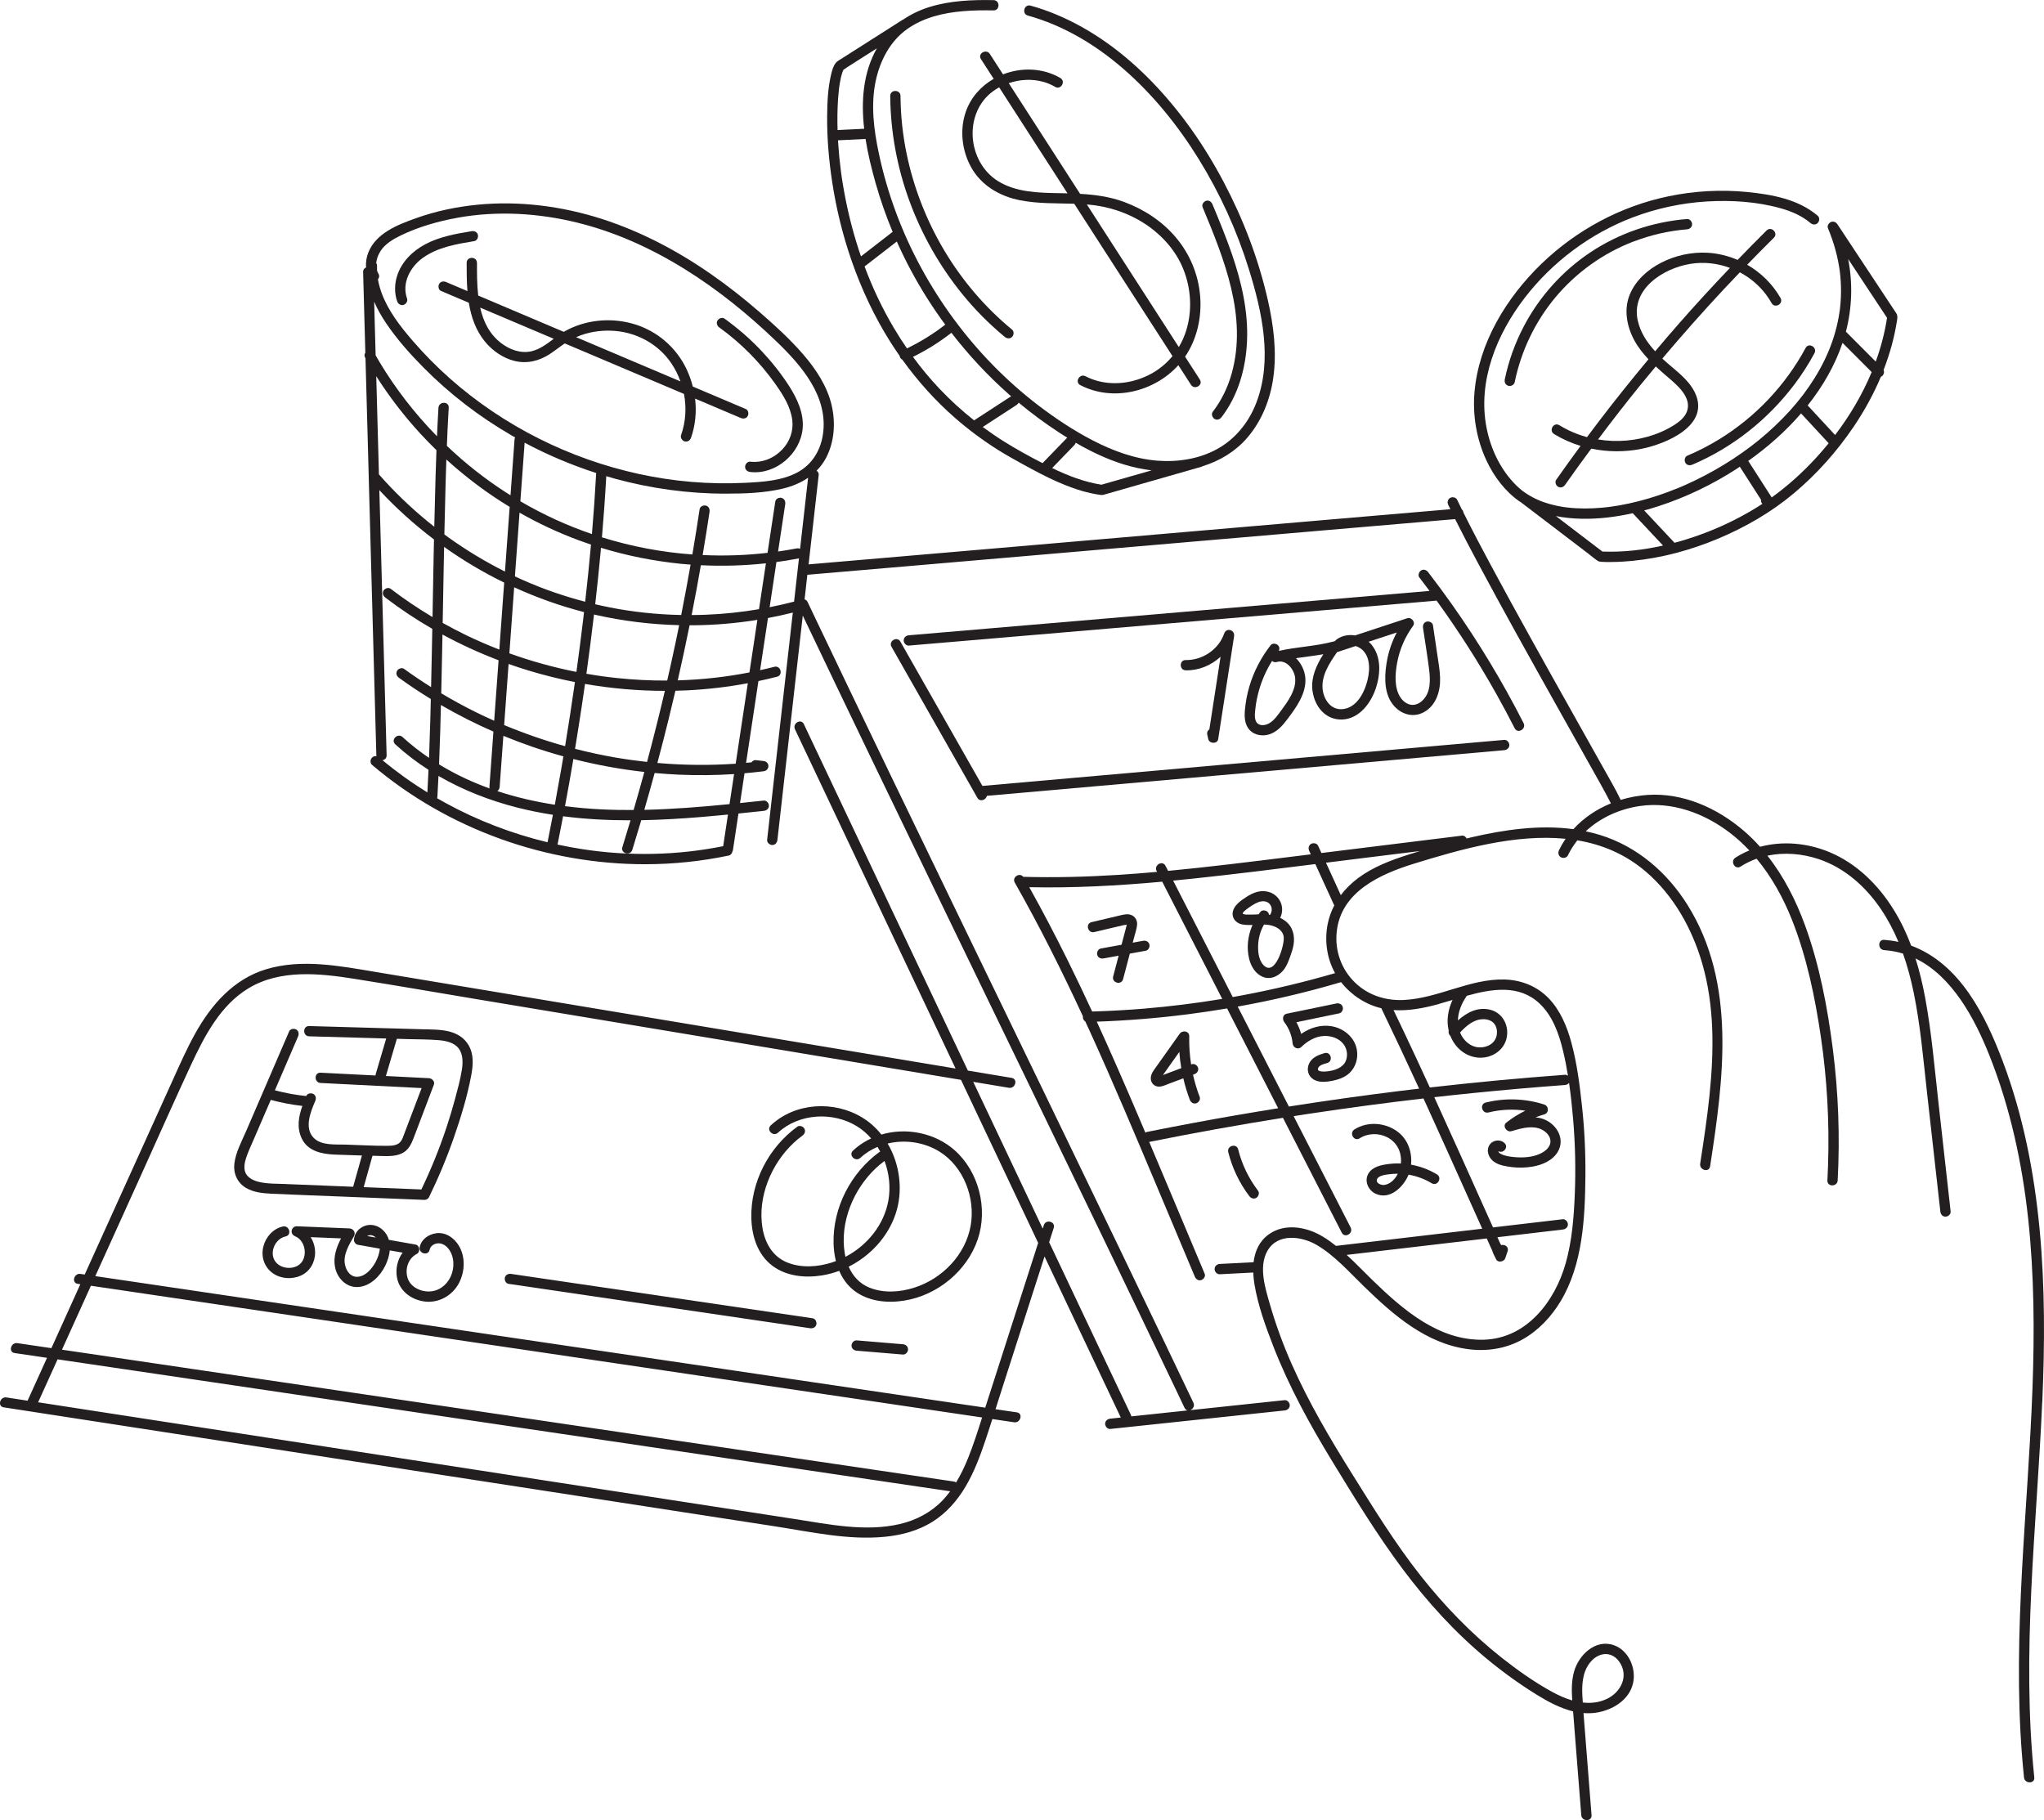 <?xml version="1.0" encoding="UTF-8"?>
<svg id="a" data-name="Layer 1" xmlns="http://www.w3.org/2000/svg" viewBox="0 0 750 667.8">
  <path d="M749.37,514.44c.92-21.11,1.01-42.31-.98-63.37-1.99-20.93-6.04-41.76-13.46-61.48-6.37-16.93-15.73-35.95-33.67-42.62-1.73-4.6-3.85-9.06-6.46-13.25-5.64-9.07-13.55-16.89-23.51-21.05-7.99-3.33-17.12-4.22-25.47-1.96-1.89-2.11-3.92-4.12-6.1-5.98-9.67-8.26-22.15-13.88-35.07-13.06-3.37.21-6.73.84-9.98,1.83-.01-.02-.02-.05-.03-.07-1.87-3.92-4.11-7.68-6.22-11.47-3.98-7.14-7.99-14.26-11.99-21.39-4.94-8.81-9.88-17.61-14.77-26.44-4.92-8.87-9.81-17.77-14.61-26.71-3.43-6.4-6.83-12.82-10.06-19.32-.05-.46-.24-.88-.58-1.16-.24-.49-.49-.97-.73-1.46-.34-.7-.68-1.4-1.01-2.1-.44-.92-1.75-1.16-2.58-.68-.94.55-1.12,1.66-.68,2.58.25.53.51,1.05.77,1.57-13.13,1.12-26.27,2.25-39.4,3.37-16.22,1.39-32.45,2.79-48.67,4.19-16.99,1.46-33.97,2.93-50.96,4.39-16.39,1.41-32.78,2.82-49.17,4.23-14.43,1.24-28.85,2.48-43.28,3.71-1.33.11-2.67.23-4,.34.12-1.1.25-2.2.37-3.3,1.11-9.85,2.23-19.71,3.34-29.56.07-.61-.29-1.16-.78-1.51,1.4-1.41,2.61-3.02,3.56-4.87,2.99-5.83,3.43-12.72,1.99-19.04-1.62-7.08-5.79-13.35-10.48-18.78-4.84-5.59-10.38-10.63-15.95-15.47-5.71-4.96-11.66-9.65-17.87-13.97-12.24-8.52-25.6-15.57-39.81-20.17-14.74-4.76-30.53-6.81-45.98-5.28-7.65.76-15.22,2.35-22.47,4.94-6.63,2.37-14.52,5.41-17.41,12.43-.74,1.79-1.05,3.74-.88,5.64-.63.24-1.12.8-1.09,1.68.27,9.86.54,19.72.81,29.58-.34.52-.44,1.19-.04,1.89.03.06.07.11.1.17l1.03,37.63c.05,1.87.1,3.73.15,5.6,0,.06,0,.12,0,.17.58,21.17,1.16,42.33,1.74,63.5.35,12.93.71,25.85,1.06,38.78,0,.12.02.23.04.34-.57-.1-1.16.04-1.62.5-.68.68-.78,2.01,0,2.67,13.9,11.81,29.91,20.95,47.06,27.14,17.07,6.16,35.25,9.35,53.4,9.32,10.21-.02,20.43-1.09,30.43-3.19.71-.15,1.2-.79,1.34-1.48.09-.15.16-.31.19-.49.68-4.48,1.36-8.97,2.03-13.45,3.1-.31,6.2-.64,9.29-.97,1.01-.11,1.89-.79,1.89-1.89,0-.94-.87-1.99-1.89-1.89-2.9.31-5.81.61-8.71.91.55-3.64,1.1-7.29,1.65-10.93,2.32-.2,4.64-.44,6.95-.73,2.4-.3,2.44-3.5,0-3.77-.95-.11-1.9-.21-2.86-.32-.62-.07-1.18.3-1.53.81-.66.07-1.32.13-1.99.19.88-5.83,1.76-11.65,2.64-17.48.63-4.18,1.26-8.35,1.89-12.53,2.29-.48,4.56-1.01,6.83-1.59,2.35-.61,1.35-4.25-1-3.64-1.73.45-3.47.85-5.22,1.24.96-6.38,1.93-12.76,2.89-19.14,3.02-.57,6.03-1.22,9.02-1.97.03,0,.07-.02.1-.03-.07.61-.14,1.21-.21,1.82-1.96,17.34-3.92,34.68-5.88,52.02-1.11,9.85-2.23,19.71-3.34,29.56-.11,1.01.95,1.89,1.89,1.89,1.12,0,1.77-.87,1.89-1.89,1.97-17.46,3.95-34.93,5.92-52.39,1.13-9.97,2.26-19.94,3.38-29.91,8.52,17.88,17.09,35.73,25.68,53.58,9.26,19.23,18.55,38.45,27.85,57.66,9.36,19.34,18.74,38.67,28.1,58.01,9.32,19.24,18.63,38.48,27.91,57.73,9.12,18.93,18.22,37.87,27.27,56.84,1.1,2.3,2.19,4.59,3.28,6.89.27.56.68.85,1.13.94-4.72.5-9.43,1-14.15,1.5l-6.52.69c-.03-.2-.07-.41-.18-.62-7.8-16.47-15.59-32.93-23.39-49.4-2.19-4.63-4.39-9.27-6.58-13.9.56-1.75,1.13-3.5,1.69-5.25.74-2.32-2.9-3.31-3.64-1-.14.42-.27.85-.41,1.27-4.81-10.17-9.63-20.34-14.44-30.51-3.68-7.78-7.37-15.56-11.05-23.34.59.1,1.19.2,1.78.3,3.77.63,7.54,1.26,11.31,1.88,2.38.4,3.4-3.24,1-3.64-5.35-.89-10.7-1.78-16.05-2.67-3.5-7.38-6.99-14.77-10.49-22.16-7.8-16.47-15.59-32.93-23.39-49.4-7.8-16.47-15.59-32.93-23.39-49.4-.97-2.06-1.95-4.12-2.92-6.17-1.04-2.19-4.29-.28-3.26,1.9,7.8,16.47,15.59,32.93,23.39,49.4,7.8,16.47,15.59,32.93,23.39,49.4,4.05,8.56,8.1,17.12,12.15,25.67-24.25-4.04-48.49-8.08-72.74-12.11-31.1-5.18-62.2-10.36-93.31-15.54-15.55-2.59-31.1-5.18-46.65-7.77-13.13-2.19-27.15-4.95-40.23-1.02-11.98,3.6-20.17,13-26.08,23.61-3.11,5.58-5.68,11.44-8.31,17.26-3.25,7.17-6.5,14.34-9.74,21.51-7.5,16.55-14.99,33.1-22.49,49.65-.52-.08-1.04-.15-1.55-.23-2.38-.35-3.4,3.29-1,3.64.32.05.63.09.95.14-3.54,7.82-7.08,15.64-10.62,23.46-3.15-.46-6.3-.93-9.45-1.39-1.01-.15-2.03-.3-3.04-.45-2.38-.35-3.4,3.29-1,3.64,3.96.58,7.92,1.17,11.88,1.75-.88,1.95-1.77,3.9-2.65,5.85-1.49,3.29-2.98,6.59-4.48,9.88-2.59-.4-5.18-.8-7.76-1.2-2.38-.37-3.4,3.27-1,3.64,31.48,4.86,62.97,9.71,94.45,14.57,31.43,4.85,62.86,9.7,94.28,14.55,31.41,4.85,62.83,9.69,94.24,14.54,13.22,2.04,26.95,5.16,40.39,3.83,6.12-.6,12.18-2.21,17.43-5.5,5.09-3.19,9.09-7.76,12.13-12.9,3.17-5.35,5.37-11.23,7.34-17.11.85-2.55,1.69-5.12,2.51-7.68,1.64.24,3.29.49,4.93.73,1.01.15,2.03.3,3.04.45,2.38.35,3.4-3.29,1-3.64-2.61-.38-5.21-.77-7.82-1.15,1.07-3.35,2.13-6.69,3.2-10.04,4.85-15.09,9.7-30.18,14.55-45.27.08-.25.16-.49.24-.74.69,1.47,1.39,2.93,2.08,4.4,7.8,16.47,15.59,32.93,23.39,49.4.84,1.77,1.67,3.53,2.51,5.3-1.28.14-2.56.27-3.85.41-1.01.11-1.89.79-1.89,1.89,0,.94.87,2,1.89,1.89,16.58-1.76,33.16-3.52,49.75-5.28,4.74-.5,9.48-1.01,14.21-1.51,1.01-.11,1.89-.79,1.89-1.89,0-.94-.87-2-1.89-1.89-11.54,1.22-23.08,2.45-34.62,3.67.97-.38,1.73-1.52,1.15-2.74-9.01-18.92-18.07-37.81-27.16-56.68-9.26-19.23-18.55-38.45-27.85-57.66-9.36-19.34-18.74-38.67-28.1-58.01-9.32-19.24-18.63-38.48-27.91-57.73-9.12-18.93-18.22-37.87-27.27-56.84-1.1-2.3-2.19-4.59-3.28-6.89-.26-.55-.66-.84-1.1-.93.34-3.01.68-6.03,1.02-9.04,14.02-1.2,28.03-2.4,42.04-3.6,16.22-1.39,32.45-2.79,48.67-4.19,16.99-1.46,33.97-2.93,50.96-4.39,16.39-1.41,32.78-2.82,49.17-4.23,14.43-1.24,28.85-2.48,43.28-3.71,1.19-.1,2.37-.2,3.56-.3,2.66,5.33,5.44,10.59,8.24,15.84,4.7,8.81,9.49,17.56,14.32,26.29,4.94,8.93,9.92,17.83,14.91,26.73,4.18,7.45,8.38,14.9,12.54,22.36,2.4,4.29,4.86,8.56,7.09,12.95.02.04.04.08.06.13-5.22,2.13-9.98,5.3-13.77,9.46-12.48-1.69-25.4.19-37.58,3.03-.53.12-1.05.26-1.58.39-.32-.63-.95-1.14-1.67-1.05-17.2,2.13-34.41,4.25-51.61,6.38-.41-.89-.81-1.78-1.22-2.67-.42-.93-1.76-1.15-2.58-.68-.95.56-1.1,1.65-.68,2.58.19.42.38.83.57,1.25-2.55.32-5.1.63-7.65.95-14.88,1.84-29.77,3.71-44.7,5.12-.32-.62-.63-1.23-.95-1.85-1.11-2.16-4.36-.26-3.26,1.9.05.11.11.21.16.32-4.74.42-9.49.8-14.24,1.1-11.61.73-23.24,1.04-34.87.71-1.31-1.7-4.24.12-3.09,2.14,9.07,15.96,17.27,32.38,24.99,49.03-.09.74.2,1.51.86,1.87.61,1.32,1.22,2.63,1.82,3.95,8.49,18.64,16.43,37.52,24.37,56.39,4.67,11.1,9.34,22.19,14,33.29.39.94,1.25,1.61,2.32,1.32.88-.24,1.72-1.38,1.32-2.32-6.79-16.13-13.54-32.28-20.37-48.4.05,0,.1,0,.15-.02,16.25-3.27,32.57-6.21,48.93-8.82,2.22,4.33,4.43,8.66,6.65,12.99,4.98,9.72,9.95,19.44,14.93,29.16,1.11,2.16,4.36.26,3.26-1.9-6.97-13.62-13.95-27.24-20.92-40.86,2.12-.33,4.23-.66,6.35-.98,13.73-2.07,27.49-3.91,41.29-5.51.4.87.8,1.75,1.2,2.62,5.47,11.98,10.86,24,16.25,36.02,1.37,3.05,2.74,6.1,4.11,9.15l-35.11,4.12c-6.1.71-12.2,1.43-18.3,2.15-.08,0-.15.03-.23.04-1.55-1.23-3.15-2.38-4.82-3.4-5.83-3.54-13.85-5.1-19.8-.88-3.57,2.53-5.16,6.26-5.63,10.26-4.14.21-8.28.43-12.42.64-1.02.05-1.89.83-1.89,1.89,0,.98.86,1.94,1.89,1.89,4.1-.21,8.19-.42,12.29-.63.05,1.44.21,2.88.44,4.28,1.27,7.71,4.04,15.36,6.86,22.62,5.76,14.85,13.43,28.84,21.72,42.42,8.22,13.46,16.51,27.06,25.97,39.69,8.95,11.94,19.03,23.03,30.52,32.56,5.83,4.84,11.99,9.3,18.43,13.29,4.12,2.55,8.65,5,13.42,6.16.29,3.77.59,7.55.89,11.32.7,8.92,1.41,17.84,2.11,26.76.19,2.41,3.96,2.43,3.77,0-.69-8.8-1.39-17.6-2.08-26.41-.29-3.68-.58-7.36-.87-11.05,1.37.11,2.77.09,4.17-.08,6.09-.76,12.64-4.54,14.03-10.96,1.18-5.43-1.63-11.99-7.1-13.88-6.79-2.35-12.94,3.7-14.6,9.83-.93,3.41-.87,6.96-.63,10.46-2.6-.76-5.12-1.91-7.45-3.19-6.51-3.58-12.69-7.95-18.51-12.55-11.13-8.81-21.04-19.07-29.82-30.22-9.29-11.79-17.15-24.62-25.1-37.33-8.07-12.91-15.82-26.07-22-40.01-3.17-7.16-5.89-14.53-8.06-22.06-1.71-5.92-4.2-13.7-.95-19.53,3.75-6.72,12.62-5.5,18.24-2.17,6.55,3.88,11.87,9.93,17.28,15.19,10.74,10.44,22.69,20.91,38.11,22.97,6.9.92,13.91-.15,20.02-3.57,5.77-3.23,10.47-8.23,13.88-13.85,8.24-13.57,9.04-30.66,9.19-46.12.08-8.65-.34-17.3-1.28-25.9-.83-7.67-1.83-15.46-3.84-22.92-1.59-5.93-4.05-11.9-8.37-16.39-4.26-4.42-10.1-6.73-16.2-6.88-12.76-.33-24.3,6.91-36.95,7.51-6.66.32-13.06-1.71-17.91-6.4-5.03-4.85-7.43-11.69-6.7-18.63,1.54-14.69,15.92-21.13,28.32-24.97,17.18-5.32,37.2-10.99,55.68-9.14-.1.14-.21.28-.3.42-.8,1.2-1.51,2.46-2.14,3.76-.44.92-.25,2.04.68,2.58.83.48,2.14.25,2.58-.68.96-1.99,2.14-3.83,3.48-5.52,9.04,1.52,17.61,5.05,25.18,11.54,10.11,8.68,16.86,20.77,20.58,33.46,4.61,15.75,4.38,32.46,2.71,48.64-.86,8.37-2.13,16.68-3.41,24.99-.37,2.38,3.27,3.4,3.64,1,4.92-31.92,9.78-67.16-8.36-96.04-7.48-11.9-18.41-21.32-31.95-25.53-1.76-.55-3.53-.99-5.32-1.37,5.37-5.02,12.46-8.19,19.81-9.27,11.87-1.75,23.76,2.67,33.11,9.84,2.56,1.96,4.92,4.13,7.11,6.45-.56.23-1.12.47-1.67.73-1.19.57-2.34,1.21-3.45,1.93-2.03,1.31-.14,4.58,1.9,3.26,1.87-1.21,3.85-2.15,5.89-2.88,5.51,6.63,9.75,14.33,12.94,22.34,5.46,13.74,8.5,28.5,10.64,43.08,2.27,15.46,3.14,31.15,2.64,46.77-.06,1.95-.15,3.9-.25,5.85-.13,2.43,3.64,2.42,3.77,0,.86-16.15.26-32.37-1.8-48.41-1.97-15.26-4.89-30.71-10.18-45.2-3.33-9.13-7.79-17.94-13.81-25.55,6.19-1.3,12.77-.75,18.82,1.26,9.54,3.18,17.34,10.19,22.89,18.43,2.55,3.78,4.64,7.79,6.38,11.95-1.72-.38-3.47-.62-5.23-.75-2.42-.17-2.41,3.61,0,3.77,2.43.17,4.72.61,6.9,1.26,1.65,4.66,2.92,9.46,3.92,14.31,2.5,12.14,3.53,24.56,4.91,36.86,1.44,12.88,2.89,25.75,4.33,38.63l.54,4.85c.11,1.01.79,1.89,1.89,1.89.93,0,2-.87,1.89-1.89-1.49-13.31-2.98-26.62-4.47-39.94-1.44-12.82-2.52-25.76-4.87-38.46-.9-4.87-2.05-9.73-3.55-14.46,13.47,6.53,21.74,22.09,27.11,35.57,7.63,19.16,12.02,39.49,14.23,59.96,2.22,20.66,2.34,41.49,1.58,62.24-.82,22.33-2.66,44.6-3.85,66.91-1.2,22.45-1.76,44.99-.02,67.43.22,2.8.47,5.61.76,8.4.25,2.39,4.02,2.42,3.77,0-2.37-22.89-2.17-45.94-1.09-68.9,1.07-22.97,3-45.88,4-68.85ZM345.99,550.38c-4.3,4.54-9.8,7.43-15.87,8.84-12.68,2.93-26.13.06-38.74-1.89-30.91-4.77-61.82-9.54-92.73-14.31-30.67-4.73-61.33-9.46-92-14.19-30.89-4.77-61.77-9.53-92.66-14.3,2.38-5.25,4.76-10.5,7.14-15.76.44.07.88.13,1.33.2,9.23,1.36,18.46,2.73,27.69,4.09,11.98,1.77,23.96,3.54,35.94,5.31,13.76,2.04,27.53,4.07,41.29,6.11,14.8,2.19,29.59,4.38,44.39,6.57,14.84,2.19,29.68,4.39,44.52,6.58,14.14,2.09,28.28,4.18,42.42,6.27,12.45,1.84,24.91,3.68,37.36,5.52,10.01,1.48,20.02,2.96,30.02,4.44,6.61.98,13.22,1.95,19.84,2.93.91.13,1.81.27,2.72.4-.82,1.11-1.7,2.18-2.65,3.19ZM355.24,534.95c-1.24,3.09-2.69,6.14-4.43,9.01-.21-.17-.48-.31-.84-.36-5.69-.84-11.38-1.68-17.07-2.52-9.23-1.36-18.46-2.73-27.69-4.09-11.98-1.77-23.96-3.54-35.94-5.31-13.76-2.04-27.53-4.07-41.29-6.11-14.8-2.19-29.59-4.38-44.39-6.57-14.84-2.19-29.68-4.39-44.52-6.58-14.14-2.09-28.28-4.18-42.42-6.27-12.45-1.84-24.91-3.68-37.36-5.52-10.01-1.48-20.02-2.96-30.02-4.44-2.18-.32-4.35-.64-6.53-.96,3.54-7.82,7.08-15.64,10.62-23.46,4.09.6,8.17,1.21,12.26,1.81,9.23,1.36,18.46,2.73,27.69,4.09,11.98,1.77,23.96,3.54,35.94,5.31,13.76,2.04,27.53,4.07,41.29,6.11,14.8,2.19,29.59,4.38,44.39,6.56,14.84,2.19,29.68,4.39,44.52,6.58,14.14,2.09,28.28,4.18,42.42,6.27,12.45,1.84,24.91,3.68,37.36,5.52,10.01,1.48,20.02,2.96,30.02,4.44,3.7.55,7.41,1.09,11.11,1.64-1.58,4.99-3.17,9.99-5.12,14.84ZM368.72,494.07c-2.37,7.36-4.73,14.73-7.1,22.09-.04.11-.07.22-.11.34-1.82-.27-3.63-.54-5.45-.8-9.23-1.36-18.46-2.73-27.69-4.09-11.98-1.77-23.96-3.54-35.94-5.31-13.76-2.04-27.53-4.07-41.29-6.11-14.8-2.19-29.59-4.38-44.39-6.56-14.84-2.19-29.68-4.39-44.52-6.58-14.14-2.09-28.28-4.18-42.42-6.27-12.45-1.84-24.91-3.68-37.36-5.52-10.01-1.48-20.02-2.96-30.02-4.44-5.82-.86-11.64-1.72-17.46-2.58,5.52-12.19,11.05-24.39,16.57-36.58,6.21-13.71,12.29-27.49,18.65-41.14,4.89-10.48,10.73-21.69,20.95-27.87,11.58-7.01,25.89-5.55,38.66-3.53,15.13,2.39,30.22,5.02,45.33,7.54,30.63,5.1,61.26,10.2,91.89,15.3,28.53,4.75,57.06,9.5,85.59,14.26,3.13,6.61,6.26,13.21,9.38,19.82,6.31,13.34,12.63,26.67,18.94,40.01-4.07,12.68-8.15,25.36-12.22,38.04ZM286.8,182.68c-.89-.25-2.17.3-2.32,1.32-.95,6.28-1.9,12.57-2.85,18.85-7.9.92-15.87,1.18-23.81.81.89-5.27,1.74-10.54,2.53-15.82.15-1.01-.25-2.03-1.32-2.32-.89-.24-2.17.3-2.32,1.32-.83,5.55-1.72,11.08-2.66,16.61-11.26-.81-22.41-2.94-33.18-6.29.64-7.47,1.18-14.95,1.59-22.44,1.06.31,2.12.64,3.19.93,13.21,3.6,26.92,5.5,40.62,5.48,6.91,0,14.08-.23,20.83-1.81,3.38-.79,6.62-2.1,9.42-4.02-.98,8.69-1.97,17.39-2.95,26.08-.39-.18-.85-.23-1.31-.14-2.24.43-4.5.79-6.76,1.12l2.62-17.34c.15-1.01-.25-2.03-1.32-2.32ZM244.82,249.71c-6.12.03-12.24-.27-18.33-.91-3.79-.39-7.56-.93-11.32-1.58,1.01-7.24,1.94-14.49,2.79-21.75.15.03.29.07.44.11,10.1,2.29,20.45,3.56,30.81,3.81-.42,2.08-.85,4.17-1.29,6.25-.99,4.7-2.03,9.39-3.1,14.07ZM232.48,297.21c-3.95.02-7.9-.04-11.86-.24-4.44-.22-8.88-.6-13.3-1.17,1.07-5.76,2.1-11.52,3.07-17.3,8.55,2.18,17.26,3.77,26.03,4.75-.06.2-.11.41-.16.61-1.22,4.46-2.48,8.91-3.77,13.35ZM145.03,273.1c3.8,3.49,7.89,6.6,12.2,9.37-.11,2.38-.22,4.75-.35,7.13-.02.38-.04.77-.07,1.15-5.76-3.55-11.27-7.5-16.47-11.82.82-.12,1.55-.72,1.52-1.8l-1.9-69.27c-.26-9.34-.51-18.68-.77-28.02,6.14,6.6,12.86,12.65,20.05,18.1-.04,1.93-.09,3.85-.12,5.78-.15,7.56-.28,15.12-.42,22.69-5.32-3.16-10.46-6.62-15.38-10.38-.81-.62-2.11-.13-2.58.68-.57.97-.14,1.96.68,2.58,5.48,4.19,11.23,8,17.2,11.45-.02,1.28-.05,2.57-.07,3.85-.11,5.84-.24,11.69-.37,17.53-3.37-2.12-6.67-4.34-9.89-6.68-.83-.6-2.1-.14-2.58.68-.56.95-.15,1.98.68,2.58,3.79,2.75,7.69,5.34,11.69,7.79-.06,2.57-.12,5.14-.19,7.71-.13,4.63-.28,9.26-.46,13.89-3.41-2.31-6.67-4.85-9.72-7.65-1.79-1.64-4.46,1.02-2.67,2.67ZM163.79,168.61c5.27,4.79,10.88,9.22,16.76,13.23,2.12,1.44,4.27,2.81,6.46,4.14-.57,7.91-1.15,15.83-1.72,23.74-7.23-3.63-14.19-7.83-20.76-12.54-.5-.36-.98-.73-1.48-1.09.13-6.09.27-12.18.44-18.26.09-3.07.19-6.15.29-9.22ZM160.88,149.64c-.21,3.47-.38,6.95-.53,10.42-.16-.17-.33-.33-.5-.5-7.82-8.04-14.72-16.95-20.5-26.57-.52-.86-1.02-1.74-1.52-2.61-.18-6.56-.36-13.12-.54-19.68,1.19,2.75,2.69,5.37,4.35,7.84,3.95,5.87,8.73,11.25,13.7,16.27,9.62,9.74,20.6,18.15,32.45,25,.4.23.81.45,1.21.68-.11.24-.18.5-.2.77-.49,6.82-.99,13.64-1.48,20.47-.46-.28-.92-.56-1.37-.85-7.86-5.04-15.22-10.84-21.98-17.28.15-3.73.31-7.46.52-11.19.05-.93.1-1.86.16-2.79.15-2.43-3.63-2.42-3.77,0ZM211.49,246.54c-8.35-1.65-16.58-3.93-24.59-6.82.02-.21.03-.43.05-.64.57-7.86,1.14-15.73,1.71-23.59,8.26,3.77,16.84,6.84,25.64,9.1-.1.86-.2,1.72-.3,2.57-.77,6.47-1.61,12.93-2.5,19.38ZM162.35,232.82c6.64,3.61,13.52,6.76,20.59,9.45-.45,6.14-.89,12.29-1.34,18.43-.09,1.25-.18,2.51-.27,3.76-2.3-1.02-4.58-2.09-6.83-3.2-4.29-2.12-8.49-4.42-12.6-6.87.13-5.36.24-10.72.35-16.08.04-1.83.07-3.65.1-5.48ZM162.96,200.67c6.97,4.97,14.35,9.35,22.04,13.1-.59,8.19-1.19,16.39-1.78,24.58-4.09-1.59-8.12-3.33-12.06-5.23-2.96-1.43-5.86-2.96-8.73-4.56.13-7.04.26-14.08.39-21.12.04-2.26.09-4.51.14-6.77ZM186.61,243.62c2.42.86,4.86,1.66,7.32,2.41,5.6,1.7,11.28,3.11,17.03,4.24-1.12,7.85-2.32,15.7-3.61,23.52-7.61-2.11-15.08-4.7-22.36-7.75.54-7.47,1.08-14.95,1.63-22.42ZM191.95,212.87c-1.01-.45-2.01-.91-3.01-1.38.54-7.4,1.07-14.81,1.61-22.21.03-.39.06-.78.08-1.17,6.93,3.94,14.17,7.33,21.65,10.11,1.51.56,3.04,1.1,4.57,1.61-.62,7-1.34,13.99-2.13,20.96-7.79-2.03-15.42-4.66-22.78-7.93ZM217.19,195.96c-9.14-3.11-17.93-7.16-26.25-12.03.52-7.16,1.04-14.33,1.56-21.49,8.39,4.48,17.2,8.2,26.26,11.12,0,.03-.01.06-.01.1-.4,7.44-.92,14.88-1.55,22.3ZM161.55,267.57c.09-2.96.16-5.92.24-8.88,6.22,3.62,12.66,6.87,19.26,9.75-.49,6.76-.98,13.51-1.47,20.27-.02.21.02.41.09.6-3-1.08-5.96-2.29-8.86-3.64-3.33-1.55-6.57-3.29-9.71-5.2.18-4.3.33-8.59.46-12.89ZM183.34,288.7c.45-6.24.9-12.47,1.36-18.71,3.46,1.42,6.96,2.75,10.49,3.97,3.8,1.31,7.65,2.5,11.53,3.57-.24,1.4-.47,2.81-.71,4.21-.78,4.51-1.59,9.02-2.43,13.53-7.16-1.1-14.23-2.73-21.09-5,.5-.34.81-.92.85-1.57ZM225.87,277.96c-5-.86-9.96-1.94-14.87-3.2.89-5.4,1.74-10.8,2.55-16.21.38-2.53.75-5.07,1.11-7.6,9.67,1.68,19.49,2.54,29.3,2.54-2.04,8.73-4.22,17.43-6.54,26.08-3.86-.42-7.71-.95-11.54-1.61ZM223.51,222.82c-1.71-.34-3.41-.72-5.11-1.11.7-6.12,1.34-12.25,1.91-18.39.07-.77.14-1.55.21-2.32,9.57,2.92,19.42,4.88,29.38,5.88,1.16.12,2.33.2,3.5.29-1.08,6.17-2.23,12.34-3.45,18.49-8.87-.17-17.73-1.11-26.44-2.83ZM255.72,215.53c.5-2.71.98-5.43,1.45-8.14,7.96.4,15.95.16,23.87-.7-.85,5.61-1.7,11.22-2.54,16.83-6.44,1.09-12.94,1.79-19.48,2.04-1.75.07-3.49.1-5.24.11.66-3.37,1.31-6.75,1.94-10.13ZM139.58,92.17c1.73-2.69,4.67-4.43,7.49-5.79,6.54-3.16,13.71-5.2,20.84-6.49,14.5-2.62,29.57-1.72,43.84,1.78,13.99,3.44,27.21,9.45,39.43,17.03,12.22,7.57,23.42,16.68,33.78,26.64,9.21,8.86,19.01,20.22,17.01,33.98-.87,5.97-4.03,11.17-9.42,14.04-5.8,3.09-12.82,3.48-19.25,3.8-13.06.65-26.19-.48-38.96-3.27-12.74-2.79-25.12-7.18-36.77-13.05-11.68-5.9-22.63-13.24-32.43-21.92-4.9-4.34-9.51-9.01-13.79-13.97-4.5-5.22-8.92-10.91-11.32-17.44-.6-1.64-1.06-3.31-1.35-5.01.46-.53.63-1.29.18-2.08-.21-.37-.38-.75-.51-1.14-.02-.57-.03-1.14-.01-1.71.01-.44-.1-.79-.29-1.07.14-1.51.71-3.01,1.53-4.3ZM154.31,159.19c1.89,2.05,3.84,4.05,5.84,5.99-.12,3.09-.22,6.18-.32,9.28-.19,6.27-.34,12.55-.48,18.82-6.51-5.11-12.6-10.75-18.19-16.85-.72-.78-1.42-1.58-2.12-2.37-.32-11.82-.65-23.65-.97-35.47,0-.19-.01-.37-.02-.56,4.78,7.52,10.23,14.61,16.26,21.16ZM163.61,294.7c-1.08-.59-2.15-1.19-3.22-1.81.05-.16.09-.32.1-.51.15-2.56.28-5.11.4-7.67,8.99,5.23,18.82,9.04,28.91,11.61,4.32,1.1,8.69,1.97,13.08,2.65-.64,3.36-1.3,6.72-1.97,10.08-12.99-3.14-25.57-7.94-37.3-14.35ZM265.36,310.48c-16.94,3.42-34.52,3.74-51.6,1.11-3.08-.47-6.14-1.05-9.18-1.7.7-3.46,1.37-6.92,2.03-10.38,8.19,1.06,16.47,1.49,24.74,1.48-.97,3.28-1.96,6.57-2.98,9.84-.72,2.33,2.92,3.32,3.64,1,1.12-3.62,2.21-7.24,3.29-10.88,3.68-.06,7.37-.2,11.04-.41,6.94-.38,13.86-.98,20.77-1.66-.58,3.87-1.17,7.73-1.75,11.6ZM267.69,295.05c-10.4,1.03-20.83,1.87-31.28,2.1,1.3-4.5,2.57-9,3.8-13.52,3,.27,6.01.49,9.01.62,6.71.29,13.43.22,20.13-.22-.56,3.67-1.11,7.35-1.67,11.02ZM269.94,280.22c-9.56.66-19.18.56-28.73-.27,1.41-5.29,2.78-10.6,4.09-15.92.87-3.52,1.71-7.05,2.53-10.58,1.45-.03,2.9-.08,4.35-.15,7.45-.37,14.88-1.24,22.22-2.61-1.49,9.84-2.98,19.69-4.46,29.53ZM276.99,233.51c-.67,4.41-1.33,8.81-2,13.22-8.67,1.69-17.47,2.66-26.3,2.91,1.53-6.72,2.97-13.46,4.34-20.21.54,0,1.08.01,1.62,0,7.78-.08,15.57-.75,23.25-1.99-.31,2.02-.61,4.04-.92,6.06ZM282.4,222.8l1.49-9.88,1.01-6.7c1.19-.16,2.38-.32,3.57-.51,1.57-.25,3.13-.53,4.69-.83-.6,5.29-1.2,10.58-1.79,15.87-2.97.77-5.96,1.46-8.97,2.05ZM581.22,614.44c.85-3.14,3.01-6.28,6.25-7.28,2.55-.78,5.01.28,6.56,2.38,3.83,5.21.84,11.39-4.54,13.88-2.83,1.31-5.79,1.61-8.71,1.27-.27-3.42-.45-6.92.45-10.25ZM438.07,322.35c14.87-1.58,29.72-3.44,44.56-5.3,2.26,4.94,4.52,9.89,6.78,14.83.05.11.12.22.19.31-1.13,2.14-1.97,4.45-2.45,6.9-1.19,6.11-.29,12.56,2.72,17.98-11.27,3.28-22.69,6.01-34.23,8.17-1.1.21-2.2.4-3.31.6-3.25-6.34-6.49-12.68-9.73-19.01-4.05-7.9-8.09-15.8-12.14-23.71,2.53-.25,5.06-.5,7.59-.77ZM377.66,325.53c16.29.35,32.57-.54,48.79-2.02,7.34,14.34,14.68,28.67,22.02,43.01-9.54,1.58-19.15,2.78-28.79,3.58-6.3.52-12.62.86-18.94,1.05-2.88-6.22-5.82-12.41-8.86-18.55-4.52-9.14-9.24-18.17-14.21-27.07ZM454.24,409.09c-11.15,1.93-22.28,4.01-33.38,6.24-.22.04-.41.14-.59.27-.97-2.28-1.94-4.57-2.91-6.85-4.85-11.35-9.78-22.66-14.92-33.88,11.13-.39,22.24-1.28,33.28-2.69,4.86-.62,9.7-1.34,14.53-2.16.26.5.51,1.01.77,1.51,5.99,11.7,11.98,23.4,17.97,35.11-4.93.79-9.85,1.61-14.76,2.46ZM577.23,410.74c.77,9.08.97,18.21.61,27.31-.34,8.55-1.01,17.19-3.34,25.45-3.95,14-14.32,27.61-30.03,28.07-16.46.48-29.68-11-40.77-21.76-3.15-3.06-6.26-6.33-9.57-9.36,17.13-2.01,34.27-4.02,51.4-6.03.67,1.5,1.34,2.99,2.02,4.49.3,1.1,1,2.23,1.37,3.06.34.75,1.03,1,1.7.91.78-.07,1.56-.57,1.75-1.36.27-.81.55-1.61.82-2.42.54-1.59-1.03-2.55-2.3-2.25-.09-.13-.2-.24-.31-.35-.38-.84-.76-1.69-1.14-2.53,1.89-.22,3.79-.44,5.68-.67,6.1-.72,12.2-1.43,18.3-2.15,1.01-.12,1.89-.78,1.89-1.89,0-.93-.87-2.01-1.89-1.89-8.53,1-17.06,2-25.59,3-3.94-8.77-7.87-17.55-11.82-26.32-3.22-7.16-6.46-14.32-9.73-21.46,4.76-.54,9.53-1.05,14.3-1.53,11.2-1.13,22.41-2.11,33.64-2.94.61-.04,1.16-.33,1.51-.78.65,4.46,1.12,8.95,1.5,13.41ZM527.99,368.36c1.6-.44,3.27-.94,4.99-1.46-1.63,3.51-2.33,7.46-1.41,11.25-.2.74.1,1.49.63,1.98,1.69,4.2,5.29,7.42,9.93,7.91,4.62.48,9.35-2.14,10.59-6.76,1.23-4.59-1.14-9.59-5.91-10.78-4.58-1.14-8.57.99-11.86,3.92.06-3.12,1.32-6.18,3.1-8.79.06-.08.1-.17.14-.25,9.33-2.61,19.3-4.2,26.76,2.88,4.81,4.57,7.1,11.12,8.6,17.42.71,2.98,1.3,6.01,1.79,9.05-.31-.25-.7-.4-1.11-.37-16.56,1.22-33.09,2.78-49.58,4.66-1.68-3.65-3.36-7.3-5.06-10.94-2.72-5.84-5.48-11.66-8.27-17.46,5.62.38,11.24-.75,16.67-2.23ZM535.73,378.86c2.25-2.41,4.94-4.8,8.35-4.89,1.57-.04,3.25.41,4.24,1.71.83,1.09,1.09,2.55.91,3.88-.44,3.18-3.4,4.88-6.45,4.75-3.26-.14-5.86-2.53-7.04-5.45ZM506.84,369.94c4.72,9.79,9.33,19.64,13.88,29.51-2.23.26-4.46.53-6.69.8-13.73,1.69-27.43,3.61-41.1,5.76-1.29-2.52-2.58-5.05-3.88-7.57-4.97-9.7-9.93-19.4-14.9-29.1,5.96-1.07,11.89-2.29,17.79-3.66,6.72-1.56,13.39-3.32,20-5.27.05-.01.09-.04.13-.05,3.69,4.7,8.93,8.21,14.76,9.58ZM516.84,313.57c-6.46,2.05-13.01,4.52-18.49,8.6-2.42,1.81-4.59,3.91-6.37,6.28-1.81-3.97-3.63-7.93-5.44-11.9,4.85-.61,9.71-1.22,14.56-1.82,6.66-.82,13.32-1.65,19.97-2.47-1.41.43-2.83.85-4.23,1.3Z" fill="#231f20" stroke-width="0"/>
  <path d="M442.99,269.58c.12.54.24,1.08.36,1.62.39,1.73,3.35,1.87,3.64,0,1.94-12.58,3.89-25.15,5.83-37.73.37-2.37-2.83-3.34-3.64-1-2.01,5.83-7.97,9.84-14.1,9.72-2.43-.05-2.43,3.72,0,3.77,4.78.1,9.35-1.82,12.78-4.99-1.37,8.87-2.74,17.75-4.11,26.62-.58.4-.96,1.09-.77,1.97Z" fill="#231f20" stroke-width="0"/>
  <path d="M510.42,257.53c2.53,4.15,7.6,6.23,12.05,3.78,4.53-2.49,6.11-7.77,5.94-12.64-.11-3.12-.7-6.23-1.15-9.31-.49-3.32-.98-6.63-1.47-9.95-.15-1.01-1.42-1.56-2.32-1.32-1.08.3-1.47,1.31-1.32,2.32.74,4.99,1.56,9.98,2.2,14.98.51,4.01.73,8.68-2.46,11.69-1.11,1.05-2.63,1.75-4.18,1.51-1.6-.25-3.02-1.41-3.88-2.74-2.29-3.52-1.92-8.54-1.21-12.5.89-4.99,2.91-9.65,5.89-13.74.97-1.33-.64-3.26-2.13-2.77l-19.16,6.31c-2.74-.45-5.6.21-7.59,2.19-.12,0-.24.02-.36.05-6.55,1.76-13.42,1.94-20.02,3.44.31-.7.28-1.49-.34-2.1-.65-.65-2.04-.81-2.67,0-3.53,4.56-6.22,9.68-7.84,15.22-.81,2.76-1.33,5.61-1.6,8.47-.25,2.62-.13,5.53,1.81,7.54,1.84,1.9,4.86,2.26,7.28,1.44,2.75-.94,4.67-3.12,6.37-5.37,3.28-4.33,7.18-9.59,6.7-15.35-.22-2.6-1.5-5.29-3.42-7.18,3.34-.5,6.71-.87,10.03-1.45-2.47,3.91-4.49,8.24-4.04,12.9.52,5.39,4,10.6,9.79,11.03,6.58.49,11.23-5.16,13.27-10.76,1.95-5.36,2.47-12.15-1.44-16.79-.29-.35-.62-.66-.96-.96,3.44-1.13,6.88-2.27,10.32-3.4-1.62,3.08-2.81,6.39-3.48,9.8-.97,5-1.41,11.11,1.35,15.65ZM475.2,248.55c.59,4.48-2.67,8.82-5.15,12.21-1.24,1.69-2.51,3.56-4.36,4.64-1.23.71-3.16,1.08-4.3,0-1.35-1.28-.92-3.8-.75-5.44.24-2.26.71-4.5,1.33-6.69,1.08-3.78,2.69-7.43,4.79-10.77.41.4,1,.6,1.73.41,3.33-1.05,6.3,2.52,6.71,5.63ZM500.12,238.68c3.1,3.17,2.44,8.55,1.24,12.38-1.3,4.18-4.23,9-9.15,9.16-3.93.13-6.36-3.45-6.86-7.02-.71-5.1,2.43-9.86,5.27-13.93.07-.01.13-.02.2-.05,2.2-.72,4.4-1.45,6.59-2.17,1,.31,1.97.86,2.71,1.61Z" fill="#231f20" stroke-width="0"/>
  <path d="M327.13,237.34c8.2,14.42,16.39,28.83,24.59,43.25,2.3,4.04,4.59,8.08,6.89,12.12.96,1.69,3.24.81,3.49-.7,24.34-2.15,48.67-4.3,73.01-6.44,24.94-2.2,49.88-4.4,74.83-6.6,14-1.24,28-2.47,41.99-3.71,1.02-.09,1.89-.8,1.89-1.89,0-.95-.87-1.98-1.89-1.89-24.94,2.2-49.88,4.4-74.83,6.6-24.94,2.2-49.88,4.4-74.83,6.6-13.93,1.23-27.86,2.46-41.79,3.69-7.73-13.61-15.47-27.21-23.21-40.82-2.3-4.04-4.59-8.08-6.89-12.12-1.2-2.11-4.46-.21-3.26,1.9Z" fill="#231f20" stroke-width="0"/>
  <path d="M375.84,229.49c-14.12,1.2-28.24,2.41-42.36,3.61-1.02.09-1.89.81-1.89,1.89,0,.95.87,1.97,1.89,1.89,25.16-2.14,50.32-4.29,75.47-6.43,25.16-2.14,50.32-4.29,75.47-6.43,14.12-1.2,28.24-2.41,42.36-3.61.11,0,.22-.03.33-.05,7.92,10.94,15.23,22.33,21.84,34.1,2.36,4.21,4.64,8.46,6.83,12.76,1.1,2.16,4.36.26,3.26-1.9-7.73-15.18-16.55-29.8-26.39-43.71-2.79-3.94-5.66-7.82-8.6-11.64-.62-.81-1.62-1.24-2.58-.68-.79.46-1.3,1.77-.68,2.58,1.26,1.64,2.51,3.29,3.75,4.95-24.41,2.08-48.82,4.16-73.23,6.24-25.16,2.14-50.32,4.29-75.47,6.43Z" fill="#231f20" stroke-width="0"/>
  <path d="M160.14,452.5c-2.82.34-5.52,2.18-6.14,5.08-.51,2.37,3.13,3.38,3.64,1,.28-1.3,1.43-2.15,2.74-2.34,1.6-.24,3.1.62,4.13,1.9,2.28,2.85,2.34,7.14.82,10.35-1.53,3.24-4.53,5.41-8.16,5.39-3.16-.02-6.56-1.77-7.58-4.86-1.08-3.29.12-7.27,3.33-8.91,1.38-.7,1.14-3.17-.45-3.45-3.26-.58-6.52-1.15-9.78-1.73-.39-1.32-1.09-2.56-2.22-3.61-1.74-1.63-4.17-2.34-6.47-1.57-2.32.78-3.96,2.71-4.13,5.16-.05.76.62,1.68,1.39,1.82,2.7.48,5.4.95,8.09,1.43-.09,1.74-.8,3.54-1.58,4.98-1.26,2.33-3.51,5.01-6.32,5.33-2.74.31-4.44-2.11-4.89-4.53-.69-3.68,1.57-7.32,3.33-10.36.74-1.28-.21-2.78-1.63-2.84-6.46-.26-12.92-.52-19.39-.79-.93-.04-1.75.75-1.85,1.64-.12,1.01.46,1.7,1.35,2.07,4.04,1.68,4.81,8.47.89,10.74-1.89,1.09-4.45,1.09-6.38.07-2.1-1.12-3.09-3.16-2.75-5.51.35-2.43,2.15-4.75,4.68-5.29,2.37-.5,1.37-4.14-1-3.64-3.57.76-6.29,3.84-7.17,7.31-.94,3.7.27,7.54,3.4,9.79,2.95,2.13,7.05,2.39,10.33.93,3.33-1.48,5.26-4.89,5.25-8.47,0-2.05-.59-4-1.63-5.65,3.72.15,7.43.3,11.15.45-1.69,3.28-2.94,6.79-2.21,10.55.78,4.06,4.18,7.61,8.53,7.3,4.46-.32,8.08-4.06,9.94-7.89.82-1.7,1.44-3.63,1.62-5.55,1.57.28,3.14.56,4.72.83-1.92,2.54-2.65,5.97-2.08,9.14.9,5.02,5.42,8.25,10.28,8.8,5.13.59,10.02-2.19,12.43-6.71,2.41-4.52,2.51-10.54-.66-14.74-1.79-2.36-4.49-4-7.54-3.63ZM137.9,454.09c-1.06-.19-2.12-.37-3.17-.56.23-.12.48-.22.73-.28.86-.19,1.75.18,2.44.84Z" fill="#231f20" stroke-width="0"/>
  <path d="M298.21,483.71c-14.4-2.12-28.8-4.24-43.21-6.36-14.34-2.11-28.68-4.22-43.02-6.33-8.13-1.2-16.26-2.39-24.4-3.59-1.01-.15-2.03.25-2.32,1.32-.24.89.3,2.17,1.32,2.32,14.4,2.12,28.8,4.24,43.21,6.36,14.34,2.11,28.68,4.22,43.02,6.33,8.13,1.2,16.26,2.39,24.4,3.59,1.01.15,2.03-.25,2.32-1.32.24-.89-.3-2.17-1.32-2.32Z" fill="#231f20" stroke-width="0"/>
  <path d="M331.3,493.23c-5.65-.47-11.31-.94-16.96-1.41-1.02-.08-1.89.93-1.89,1.89,0,1.09.87,1.8,1.89,1.89,5.65.47,11.31.94,16.96,1.41,1.02.08,1.89-.93,1.89-1.89,0-1.09-.87-1.8-1.89-1.89Z" fill="#231f20" stroke-width="0"/>
  <path d="M350.23,422c-7.2-6.34-17.7-8.4-26.83-5.71-1.01-1.27-2.12-2.47-3.35-3.54-9.1-8.01-23.47-9.2-33.7-2.58-1.25.81-2.44,1.74-3.54,2.76-1.79,1.65.89,4.32,2.67,2.67,7.74-7.15,20.24-7.77,29.06-2.28,1.93,1.2,3.63,2.7,5.11,4.39-1.07.5-2.12,1.07-3.12,1.72-1.25.81-2.44,1.74-3.54,2.76-1.79,1.65.89,4.32,2.67,2.67,1.87-1.73,4.02-3.06,6.32-4.03.35.56.69,1.12,1,1.7-.09.04-.18.08-.26.14-10.54,7.66-17.18,20.44-16.86,33.55.05,2.18.33,4.38.86,6.5-.45.17-.91.34-1.37.49-5.26,1.69-11.19,2.12-16.41.06-5.42-2.14-8.26-7.17-9.17-12.71-1.87-11.33,3.22-23.52,11.46-31.22,1.02-.95,2.09-1.85,3.22-2.67.82-.6,1.23-1.64.68-2.58-.48-.81-1.75-1.28-2.58-.68-10.54,7.66-17.18,20.44-16.86,33.55.16,6.54,2.25,13.32,7.64,17.42,5.17,3.94,12.12,4.6,18.36,3.59,2.13-.34,4.22-.91,6.24-1.67,1.22,2.84,3.02,5.39,5.57,7.33,5.17,3.94,12.12,4.6,18.36,3.59,12.1-1.96,22.97-10.83,26.91-22.49,3.8-11.24.41-24.85-8.55-32.73ZM309.96,459.81c-1.87-11.33,3.22-23.52,11.46-31.22,1-.93,2.04-1.8,3.14-2.61,1.72,4.61,2.26,9.69,1.42,14.47-1.58,8.98-7.79,16.54-15.76,20.71-.1-.44-.19-.89-.27-1.34ZM356.17,449.69c-1.89,10.73-10.39,19.47-20.63,22.76-5.26,1.69-11.19,2.12-16.41.06-3.73-1.47-6.23-4.31-7.73-7.73,7.91-3.96,14.36-10.9,17.2-19.31,2.85-8.43,1.65-18.2-2.9-25.88,6.39-1.53,13.45-.51,19.03,2.97,8.86,5.52,13.22,17,11.44,27.13Z" fill="#231f20" stroke-width="0"/>
  <path d="M165.25,378.59c-3.41-.94-7.06-.84-10.56-.94-4.25-.12-8.5-.24-12.75-.36-9.5-.27-19-.54-28.5-.81-2.43-.07-2.43,3.71,0,3.77,8.06.23,16.12.46,24.19.68,1.36.04,2.72.08,4.08.12-1.29,4.38-2.58,8.75-3.87,13.13-.04.15-.06.29-.06.44-6.72-.34-13.44-.68-20.15-1.02-2.43-.12-2.42,3.65,0,3.77,12.36.62,24.71,1.25,37.07,1.87-1.65,4.34-3.3,8.68-4.94,13.02-.47,1.23-.93,2.46-1.4,3.69-.37.98-.7,2.07-1.34,2.91-1.11,1.46-3.23,1.56-4.9,1.57-5.14.03-10.3-.3-15.43-.45-3.68-.11-8.87.42-11.66-2.54-3.48-3.67-1.02-9.57.64-13.45.4-.94.28-2.02-.68-2.58-.79-.46-2.18-.26-2.58.68,0,.02-.02.05-.03.07-3.89-.38-7.74-1.1-11.52-2.1l8.5-19.73c.4-.94.28-2.02-.68-2.58-.8-.47-2.18-.26-2.58.68-3.52,8.16-7.04,16.33-10.56,24.49-1.74,4.02-3.47,8.05-5.21,12.07-1.65,3.83-3.83,7.77-4.34,11.97-.43,3.6,1.1,7.02,4.24,8.89,2.76,1.64,6.14,2,9.28,2.15,8.75.41,17.5.71,26.25,1.06,10,.4,19.99.81,29.99,1.21.62.02,1.35-.37,1.63-.93,3.51-7.18,6.59-14.56,9.21-22.11,2.54-7.3,4.83-14.83,6.28-22.44.62-3.22.99-6.77-.25-9.9-1.3-3.27-4.04-5.38-7.38-6.3ZM104.97,434.44c-3.31-.13-6.76,0-10-.78-2.53-.61-5.02-1.97-5.26-4.84-.15-1.75.4-3.48,1-5.09.68-1.84,1.52-3.64,2.3-5.44,1.69-3.91,3.37-7.82,5.06-11.73.43-.99.86-1.99,1.29-2.98,3.8,1.03,7.68,1.76,11.59,2.21-1.38,3.87-2.11,7.93-.27,11.87,2.22,4.76,7.45,5.8,12.2,5.99,3.31.14,6.62.24,9.92.33l-3.22,11.47c-8.2-.33-16.4-.66-24.6-.99ZM169.43,392.77c-.57,3.5-1.52,6.97-2.44,10.39-.97,3.61-2.05,7.19-3.23,10.73-2.57,7.7-5.63,15.23-9.15,22.55-7.05-.28-14.1-.57-21.16-.85,1.08-3.84,2.16-7.68,3.23-11.52,1.23.03,2.45.07,3.68.11,2.37.07,4.8.06,7-.93,2.52-1.14,3.58-3.5,4.51-5.94,2.45-6.44,4.89-12.87,7.33-19.31.46-1.21-.7-2.33-1.82-2.39-5.26-.27-10.52-.53-15.78-.8,1.34-4.55,2.68-9.1,4.02-13.65,1.4.04,2.8.08,4.2.12,3.68.1,7.39.07,11.06.37,2.61.22,5.63.79,7.36,2.97,1.77,2.24,1.63,5.49,1.2,8.15Z" fill="#231f20" stroke-width="0"/>
  <path d="M571.69,178.59c.94.55,1.99.16,2.58-.68,3.14-4.48,6.36-8.9,9.61-13.3,6.02,1.26,12.3,1.29,18.36.09,9.12-1.81,25.42-8.6,19.68-20.63-2.44-5.1-7.58-8.43-11.61-12.17-.12-.11-.24-.22-.35-.34,7.36-8.73,14.94-17.28,22.73-25.62,1.89-2.02,3.79-4.02,5.71-6.02,3.69,1.96,6.98,4.69,9.54,8.07.78,1.03,1.48,2.12,2.12,3.24,1.21,2.11,4.47.21,3.26-1.9-2.93-5.11-7.21-9.3-12.23-12.2,3.23-3.33,6.49-6.63,9.79-9.9,1.73-1.71-.94-4.38-2.67-2.67-3.59,3.56-7.13,7.17-10.64,10.8-3.45-1.48-7.16-2.4-10.97-2.62-5.9-.33-11.9.98-17.15,3.69-4.92,2.54-9.33,6.48-11.46,11.68-2.25,5.49-1.07,11.67,1.68,16.75,1.39,2.57,3.2,4.85,5.19,6.96-6.28,7.54-12.41,15.19-18.35,22.99-1.41,1.85-2.81,3.71-4.2,5.58-2.27-.62-4.49-1.43-6.62-2.45-1.21-.58-2.39-1.23-3.54-1.93-2.08-1.27-3.98,1.99-1.9,3.26,3.05,1.86,6.31,3.3,9.7,4.34-3.02,4.1-6,8.24-8.93,12.41-.59.83-.15,2.1.68,2.58ZM600.95,117.69c-2.61-11.62,9.27-19.22,19.23-20.86,4.95-.82,9.98-.24,14.59,1.47-6.31,6.61-12.49,13.33-18.52,20.2-3.02,3.43-5.99,6.91-8.93,10.4-2.95-3.21-5.39-6.87-6.36-11.21ZM602.18,140.96c1.77-2.18,3.57-4.34,5.37-6.5,1.42,1.32,2.88,2.6,4.34,3.85,3.38,2.91,8.81,7.32,7.18,12.44-.73,2.28-2.8,3.95-4.74,5.19-2.24,1.43-4.68,2.59-7.18,3.48-6.6,2.35-13.84,2.97-20.78,1.83,5.14-6.87,10.41-13.65,15.82-20.31Z" fill="#231f20" stroke-width="0"/>
  <path d="M557.49,183.92c.26.18.52.35.78.52.01.01.03.03.04.04l9.25,7.05c5,3.81,10,7.63,15,11.44,1.22.93,2.4,1.97,3.68,2.81.37.24.76.33,1.22.36,1.25.09,2.52.08,3.77.07,2.58-.01,5.15-.16,7.71-.41,10.86-1.07,21.49-3.96,31.54-8.18,9.98-4.2,19.46-9.66,27.77-16.64,8.4-7.05,15.8-15.37,21.94-24.45,3.87-5.73,7.25-11.85,9.93-18.24.88-.4,1.47-1.47,1.02-2.54,1.19-3.07,2.22-6.19,3.07-9.36.71-2.65,1.29-5.33,1.73-8.04.19-1.18.54-2.39-.16-3.44-.91-1.37-1.81-2.74-2.72-4.11-3.45-5.22-6.9-10.43-10.35-15.65-2.7-4.08-5.4-8.17-8.1-12.25-.15-.22-.29-.44-.44-.66-.52-.78-1.47-1.16-2.36-.77-.77.34-1.46,1.35-1.09,2.23,1.09,2.63,2.03,5.33,2.78,8.08.37,1.35.69,2.71.96,4.08.13.64.24,1.28.35,1.93.05.32.1.64.15.96.02.13.04.26.06.38,0,.07.02.11.02.13,0,.02,0,.05.02.13.32,2.57.48,5.16.46,7.74-.01,1.3-.07,2.6-.17,3.89-.05.61-.11,1.22-.17,1.83-.03.3-.07.61-.11.91,0,.02-.01.09-.02.13-.02.15-.04.3-.06.46-1.48,10.11-5.41,19.04-11.16,27.42-2.86,4.17-6.02,7.95-9.69,11.7-1.84,1.88-3.75,3.68-5.72,5.42-.99.87-2,1.73-3.02,2.56-1.05.85-1.99,1.59-2.89,2.28-4.25,3.22-8.71,6.14-13.35,8.77-2.28,1.29-4.6,2.51-6.96,3.66-1.14.55-2.29,1.09-3.44,1.61-.57.26-1.15.51-1.73.76-.14.06-.29.12-.43.18-.03.01-.04.02-.06.02-.03.01-.05.02-.1.04-.35.14-.69.29-1.04.43-4.62,1.88-9.36,3.48-14.2,4.71-2.3.59-4.63,1.1-6.97,1.51-1.09.19-2.18.36-3.28.51-.14.02-.47.06-.55.07-.27.03-.55.07-.82.1-.6.07-1.2.13-1.79.18-4.21.38-8.47.41-12.68-.07-.19-.02-.38-.05-.57-.07-.04,0-.41-.06-.52-.07-.47-.07-.94-.15-1.42-.23-.97-.17-1.93-.38-2.88-.62-.88-.22-1.76-.47-2.63-.76-.42-.14-.85-.29-1.27-.44-.21-.08-.41-.16-.62-.24-.08-.03-.42-.17-.53-.22-1.57-.68-3.1-1.48-4.53-2.41-.35-.23-.7-.47-1.04-.71-.15-.11-.3-.22-.46-.34,0,0-.02-.02-.03-.02-.08-.06-.15-.12-.23-.18-.72-.59-1.42-1.21-2.09-1.87-5.71-5.69-9.29-13.19-10.83-21.05-3.35-17.08,3.7-34.34,14.01-47.72,10.15-13.18,24.07-23.58,39.62-29.49,8.71-3.31,17.91-5.3,27.21-5.85,9.04-.54,18.45.06,27.19,2.53,3.89,1.1,7.7,2.73,10.81,5.38.78.66,1.91.76,2.67,0,.68-.68.78-2,0-2.67-7.1-6.05-16.76-7.8-25.78-8.7-9.66-.97-19.47-.41-28.97,1.56-17.51,3.63-33.79,12.37-46.64,24.79-12.84,12.42-22.97,28.97-24.55,47.06-.74,8.55.75,17.28,4.37,25.06,2.72,5.83,6.79,11.3,12.09,15.01ZM690.07,113.08c.78,1.18,1.56,2.36,2.34,3.54-.85,5.49-2.26,10.86-4.15,16.06-3.65-3.66-7.3-7.32-10.95-10.98,2.28-8.72,2.55-17.84.83-26.66.06.09.11.17.17.26,3.92,5.93,7.84,11.85,11.76,17.78ZM676.08,125.81c3.56,3.57,7.13,7.14,10.69,10.71-3.42,8.23-8.01,16-13.42,23.1-3.35-3.62-6.7-7.24-10.06-10.86,5.48-6.9,9.97-14.6,12.79-22.96ZM660.86,151.69c3.36,3.63,6.72,7.26,10.08,10.89.02.02.04.03.05.05-1.46,1.79-2.96,3.54-4.51,5.23-4.98,5.43-10.42,10.37-16.39,14.66-2.87-4.47-5.74-8.94-8.61-13.4,7.1-5.03,13.68-10.83,19.37-17.42ZM637.48,171.84c.3-.2.6-.41.9-.6,2.59,4.04,5.18,8.07,7.78,12.11-.05.55.12,1.13.5,1.52-.6.39-1.2.79-1.81,1.17-8.19,5.08-17.05,9.08-26.25,11.92-1.38.43-2.78.83-4.18,1.2-.03-.03-.05-.07-.08-.1-3.68-3.92-7.36-7.85-11.04-11.77,1.77-.48,3.53-1.01,5.27-1.57,10.18-3.31,19.95-8.02,28.92-13.86ZM580.18,190.34c6.34.14,12.7-.64,18.91-2.03,3.71,3.96,7.42,7.91,11.13,11.87-7.3,1.64-14.77,2.48-22.25,2.2-3.05-2.33-6.1-4.65-9.15-6.98-2.64-2.01-5.28-4.02-7.91-6.04,3.07.61,6.2.91,9.27.98ZM558.6,180.08c-.1-.07-.22-.18,0,0h0Z" fill="#231f20" stroke-width="0"/>
  <path d="M599.31,88.66c6.31-2.42,12.94-3.97,19.68-4.51,1.02-.08,1.89-.81,1.89-1.89,0-.96-.87-1.97-1.89-1.89-12.63,1.01-24.95,5.22-35.5,12.26-10.25,6.84-18.68,16.25-24.39,27.16-3.2,6.12-5.57,12.68-6.96,19.45-.2,1,.29,2.04,1.32,2.32.93.26,2.12-.32,2.32-1.32,2.33-11.36,7.45-22.14,14.88-31.06,7.62-9.14,17.54-16.27,28.65-20.54Z" fill="#231f20" stroke-width="0"/>
  <path d="M621.01,170.48c14.82-6.31,27.76-16.63,37.45-29.47,2.73-3.61,5.17-7.44,7.32-11.42,1.15-2.14-2.1-4.05-3.26-1.9-7.38,13.69-18.38,25.31-31.63,33.45-3.77,2.32-7.72,4.35-11.8,6.08-.94.4-1.15,1.78-.68,2.58.57.97,1.64,1.08,2.58.68Z" fill="#231f20" stroke-width="0"/>
  <path d="M382.8,30.02c1.54.43,2.99,1.05,4.37,1.86,2.1,1.23,4-2.03,1.9-3.26-6.45-3.77-14.31-3.95-21.03-1.33-1.61-2.5-3.22-5-4.84-7.5-1.31-2.03-4.58-.14-3.26,1.9,1.56,2.41,3.11,4.82,4.67,7.24-4.68,2.69-8.46,6.86-10.28,12.22-2.24,6.6-1.36,14.18,2.02,20.24,3.77,6.77,10.6,10.68,18.07,12.12,6.51,1.26,13.15,1.04,19.75,1.25,8.62,13.37,17.24,26.74,25.86,40.11,3.4,5.27,6.79,10.53,10.19,15.8-2.15,2.61-4.8,4.83-7.86,6.49-5.86,3.19-12.95,4.36-19.45,2.66-1.61-.42-3.15-1.01-4.62-1.77-2.15-1.12-4.06,2.14-1.9,3.26,11.97,6.21,27.15,2.46,35.98-7.31,1.54,2.39,3.08,4.78,4.63,7.18,1.31,2.03,4.58.14,3.26-1.9-1.81-2.8-3.61-5.6-5.42-8.41,0-.01.02-.03.03-.04,4.38-6.45,6.15-14.56,5.49-22.28-.68-7.96-3.79-15.38-8.94-21.47-4.99-5.91-11.66-10.27-18.88-12.95-5.27-1.96-10.71-2.69-16.22-3-5.38-8.34-10.76-16.68-16.13-25.02-3.35-5.2-6.7-10.4-10.05-15.59,4.07-1.41,8.53-1.65,12.69-.48ZM420.21,82.19c6.12,4.02,11.32,9.82,14.03,16.68,2.78,7.03,3.27,14.93,1.08,22.18-.67,2.23-1.61,4.34-2.78,6.3-7.45-11.55-14.9-23.11-22.35-34.66-3.8-5.89-7.6-11.79-11.4-17.68,7.63.6,15,2.97,21.41,7.18ZM389.98,68.29c.57.88,1.14,1.77,1.71,2.65-1-.03-2-.04-3-.06-7.65-.14-15.85-.28-22.55-4.46-5.57-3.47-8.87-9.79-9.23-16.27-.36-6.46,2.19-12.87,7.54-16.73.7-.5,1.42-.96,2.17-1.37,7.79,12.08,15.57,24.15,23.36,36.23Z" fill="#231f20" stroke-width="0"/>
  <path d="M312.43,95.54c3.65,10.52,8.41,20.68,14.37,30.1,1.06,1.67,2.16,3.3,3.29,4.92.03.25.11.48.23.69.2.34.47.57.77.72,5.6,7.8,12.04,14.99,19.26,21.31,4.98,4.35,10.31,8.32,15.91,11.84,3.16,1.98,6.42,3.78,9.69,5.57,3.85,2.11,7.72,4.17,11.73,5.96,4.02,1.79,8.15,3.33,12.45,4.28,1.04.23,2.08.43,3.13.59.53.08,1.03.18,1.56.06.25-.06.49-.14.74-.21l9.39-2.69c8.13-2.33,16.26-4.65,24.38-6.98.53-.15,1.06-.3,1.59-.46.18-.05.34-.13.48-.22,6.19-1.92,11.89-5.36,16.16-10.29,5.34-6.15,8.49-13.99,9.63-22.01,1.36-9.58.14-19.26-1.99-28.63-3.41-14.98-8.94-29.52-16.1-43.11-7.09-13.47-15.91-26.15-26.53-37.08-10-10.3-21.73-19.04-35.03-24.58-3.06-1.28-6.2-2.37-9.4-3.25-2.34-.65-3.34,2.99-1,3.64,12.99,3.6,24.78,10.65,34.92,19.44,10.97,9.5,20.18,20.93,27.8,33.25,7.79,12.6,13.98,26.18,18.37,40.32,4.85,15.62,8.84,33.36,2.7,49.18-2.74,7.07-7.63,13.18-14.31,16.86-6.66,3.67-14.48,4.86-22,4.27-8.31-.66-16.33-3.63-23.68-7.44-7.02-3.64-13.66-8.05-19.94-12.84-11.77-8.99-22.27-19.77-31.05-31.69-8.83-11.99-16.05-25.21-21.22-39.18-2.6-7.02-4.7-14.22-6.25-21.54-1.85-8.7-3.03-17.89-1.15-26.69,1.57-7.36,5.24-14.48,11.47-18.93,6-4.3,13.39-6.02,20.64-6.62,3.7-.31,7.41-.35,11.11-.28,2.43.05,2.43-3.73,0-3.77-7.84-.15-15.9.17-23.45,2.51-3.46,1.07-6.7,2.59-9.61,4.57-.13.05-.27.11-.4.2-6.2,3.95-12.4,7.89-18.6,11.84-1.37.87-2.74,1.74-4.11,2.61-.54.34-1.14.66-1.57,1.14-1,1.12-1.44,2.72-1.79,4.14-1.26,5.1-1.48,10.52-1.52,15.74-.06,8.08.65,16.15,1.87,24.13,1.49,9.73,3.84,19.33,7.06,28.62ZM412.24,170.37c3.38,1.05,6.83,1.8,10.33,2.21-4.77,1.37-9.55,2.73-14.32,4.1l-4.1,1.17c-6.34-1-12.33-3.31-18.08-6.11,2.72-2.81,5.44-5.62,8.16-8.44.23-.24.38-.53.47-.85,5.57,3.23,11.4,6.01,17.55,7.93ZM388.76,158.8c.94.61,1.88,1.21,2.84,1.79-.01.01-.03.02-.04.03-3.01,3.11-6.02,6.22-9.02,9.32-4.85-2.49-9.65-5.13-14.26-8.02-2.63-1.65-5.19-3.41-7.68-5.25,4.14-2.7,8.29-5.4,12.43-8.09.33-.21.58-.51.74-.84,4.78,3.97,9.78,7.67,14.99,11.05ZM370.06,144.58c.31.28.63.55.95.82-4.49,2.92-8.99,5.85-13.48,8.77-.04.02-.07.05-.1.08-4.51-3.57-8.77-7.46-12.73-11.64-3.5-3.7-6.73-7.59-9.71-11.67,5-2.44,9.72-5.41,14.11-8.83,6.27,8.12,13.28,15.68,20.96,22.47ZM346.83,119.12c-4.35,3.4-9.07,6.31-14.05,8.71-1.71-2.48-3.34-5.03-4.89-7.65-4.27-7.23-7.77-14.68-10.65-22.41,3.94-3.05,7.88-6.1,11.82-9.15,3.21,7.2,6.94,14.17,11.15,20.82,2.09,3.3,4.3,6.53,6.62,9.68ZM321.26,67.1c1.73,6.11,3.83,12.12,6.28,17.99-.07.05-.14.09-.21.14-3.81,2.95-7.61,5.89-11.42,8.84-2.36-6.86-4.24-13.88-5.65-20.99-.36-1.81-.69-3.62-.99-5.44-.15-.91-.29-1.82-.43-2.74-.06-.42-.12-.84-.18-1.27-.02-.16-.04-.31-.06-.47,0-.04-.06-.43-.07-.53-.43-3.32-.76-6.65-.97-9.99-.03-.39-.05-.78-.07-1.16l10.1-.49c.87,5.53,2.22,10.97,3.67,16.1ZM309.74,25.24s-.05.13-.12.2c.07-.1.12-.19.12-.2ZM307.51,36.27c.07-1.07.17-2.14.29-3.2.03-.23.05-.47.08-.7.01-.12.03-.24.04-.35.07-.43.12-.87.2-1.3.23-1.39.51-2.8.96-4.14.04-.12.08-.24.13-.36.02-.05.07-.16.1-.24.06-.11.12-.24.15-.3,0-.02.06-.09.11-.16.48-.23.96-.65,1.37-.91,1.17-.75,2.35-1.49,3.52-2.24l7.28-4.63c-5.06,8.99-5.82,19.3-4.65,29.51-3.25.16-6.5.31-9.76.47-.12-3.81-.08-7.64.18-11.44Z" fill="#231f20" stroke-width="0"/>
  <path d="M346.57,92.06c-6.55-10.96-11.26-22.97-13.87-35.47-1.47-7.04-2.23-14.2-2.28-21.39-.02-2.43-3.79-2.43-3.77,0,.1,13.13,2.53,26.24,7.05,38.56,4.55,12.41,11.13,23.99,19.47,34.24,4.64,5.7,9.84,10.94,15.52,15.62.79.65,1.9.77,2.67,0,.67-.67.79-2.02,0-2.67-9.86-8.12-18.23-17.93-24.79-28.89Z" fill="#231f20" stroke-width="0"/>
  <path d="M444.98,151.14c-.62.81-.12,2.11.68,2.58.97.57,1.96.13,2.58-.68,6.12-7.96,8.91-17.98,9.33-27.91.47-10.92-2.04-21.73-5.58-32-2.12-6.14-4.6-12.14-7.09-18.14-.39-.94-1.25-1.61-2.32-1.32-.89.24-1.71,1.37-1.32,2.32,7.92,19.08,16.51,40.11,10.69,61.01-1.43,5.12-3.74,9.91-6.98,14.13Z" fill="#231f20" stroke-width="0"/>
  <path d="M460.96,439.52c.8-.47,1.3-1.77.68-2.58-3.45-4.54-5.94-9.67-7.32-15.2-.59-2.35-4.23-1.36-3.64,1,1.45,5.81,4.08,11.33,7.7,16.11.62.81,1.63,1.24,2.58.68Z" fill="#231f20" stroke-width="0"/>
  <path d="M513.27,415.59c-4.53-3.68-11.3-4.35-16.29-1.17-2.04,1.3-.15,4.57,1.9,3.26,3.04-1.94,7.02-2.03,10.21-.36,3.36,1.76,5.13,5.16,4.98,8.91,0,.23-.03.46-.06.69-1.49-.07-3-.01-4.48.18-2.71.34-5.96.97-7.45,3.55-1.55,2.68-.07,6.04,2.6,7.32,5.17,2.48,10.24-2.3,12.16-6.96,2.99.51,5.88,1.58,8.5,3.15,2.09,1.25,3.99-2.01,1.9-3.26-2.91-1.75-6.15-2.96-9.5-3.56.47-4.36-1.02-8.93-4.49-11.76ZM508.07,434.77c-1.13.21-3.28-.54-2.83-1.99.47-1.51,3.35-1.78,4.62-1.94,1.01-.12,2.03-.18,3.04-.17-1.01,2.01-2.64,3.69-4.83,4.1Z" fill="#231f20" stroke-width="0"/>
  <path d="M568.76,411.91c-1.64-1.18-3.44-1.75-5.31-1.93,1.04-.41,2.09-.77,3.16-1.07,1.84-.52,1.75-3.07,0-3.64-6.93-2.24-14.41-2.47-21.47-.72-2.36.58-1.36,4.22,1,3.64,4.46-1.1,9.06-1.31,13.56-.66-2.47,1.2-4.81,2.66-7,4.38-1.54,1.21.14,3.64,1.84,3.15,3.17-.91,6.73-2.03,10.01-1.06,2.07.61,4.33,2.42,4.35,4.75.01,2.34-2.19,3.9-4.13,4.73-2.82,1.2-6.13,1.36-9.14,1.08-1.64-.15-3.63-.4-5.07-1.24-.27-.16-.5-.32-.68-.59-.04-.06-.07-.21-.1-.34,1.73,1.01,3.92-1.39,2.28-2.96-1.62-1.55-4.4-1.18-5.58.77-1.28,2.12-.18,4.71,1.67,6.05,1.85,1.34,4.4,1.71,6.61,1.99,2.48.31,4.96.23,7.42-.16,3.64-.58,7.74-2.31,9.57-5.73,2.04-3.82.35-8.02-2.99-10.43Z" fill="#231f20" stroke-width="0"/>
  <path d="M401.51,342c2.89-.68,5.78-1.37,8.68-2.05.72-.17,1.45-.34,2.17-.51.3-.07.75-.07,1.08-.14-.15.57-.29,1.15-.44,1.73-.49,1.87-.99,3.75-1.48,5.62-2.53.46-5.07.92-7.6,1.38-1,.18-1.57,1.4-1.32,2.32.29,1.06,1.32,1.5,2.32,1.32,1.85-.34,3.69-.67,5.54-1.01-.67,2.54-1.34,5.07-2.01,7.61-.62,2.35,3.02,3.35,3.64,1,.82-3.12,1.65-6.24,2.47-9.36,1.95-.36,3.91-.71,5.86-1.07,1-.18,1.57-1.4,1.32-2.32-.29-1.06-1.31-1.5-2.32-1.32-1.27.23-2.53.46-3.8.69l.49-1.87c.4-1.53.98-3.11,1.12-4.7.13-1.58-.7-3.08-2.23-3.62-1.44-.51-2.95-.07-4.37.27-3.37.8-6.75,1.59-10.12,2.39-2.36.56-1.36,4.2,1,3.64ZM413.77,339.26s-.03-.02-.05-.03c.05,0,.08,0,.05.03ZM413.5,339.01c-.1-.04.04-.27,0,0h0Z" fill="#231f20" stroke-width="0"/>
  <path d="M455.85,339.19c1.23.24,2.48.25,3.73.2-1.73,3.95-2.28,8.41-1.18,12.63.69,2.67,2.33,5.37,4.99,6.43,3.06,1.22,6.17-.49,7.94-3.01.9-1.29,1.46-2.8,2-4.27.55-1.5,1.08-3.03,1.33-4.62.51-3.3-.3-6.51-3.02-8.61-.6-.46-1.23-.84-1.89-1.15.98-2.02.97-4.48-.23-6.47-1.69-2.8-4.94-3.87-8.04-3.12-1.53.37-2.98,1.14-4.28,2-1.3.86-2.69,1.79-3.68,3.01-1.05,1.29-1.64,2.93-.95,4.55.58,1.36,1.89,2.17,3.31,2.45ZM471.02,343.73c.42,2.84-3.11,14.83-7.36,10.43-1.99-2.06-2.18-5.46-1.96-8.15.19-2.35.92-4.7,2.1-6.77.66.02,1.31.06,1.96.18,2.36.44,4.88,1.69,5.27,4.31ZM457.43,333.62c.66-.52,1.36-1,2.07-1.44,1.28-.8,2.82-1.64,4.39-1.47,2.57.27,3.47,3.1,2.1,4.98-.12-.02-.23-.03-.35-.05-.05-.37-.2-.73-.51-1.04-.66-.66-2.03-.8-2.67,0-.23.29-.45.59-.67.89-1.44.05-2.88.15-4.32.1-.43-.02-1.45-.09-1.46-.41-.02-.52,1.09-1.3,1.42-1.57Z" fill="#231f20" stroke-width="0"/>
  <path d="M437.75,394.34c.18-.07.35-.13.53-.2.95-.36,1.61-1.28,1.32-2.32-.25-.92-1.36-1.68-2.32-1.32-.07.03-.15.05-.22.08-.53-3.4-.77-6.84-.69-10.31.05-2.01-2.5-2.39-3.52-.95-1.92,2.71-3.85,5.42-5.77,8.13-.93,1.3-1.85,2.61-2.78,3.91-.84,1.18-1.8,2.33-2.01,3.81-.22,1.57.65,3.1,2.26,3.46,1.52.34,3.08-.51,4.47-1.03,1.72-.65,3.44-1.29,5.17-1.94.62,2.67,1.41,5.29,2.38,7.86.36.95,1.27,1.61,2.32,1.32.91-.25,1.68-1.36,1.32-2.32-1.02-2.68-1.84-5.41-2.46-8.19ZM429.73,393.32c-1.01.38-2.01.77-3.02,1.14,1.99-2.84,4-5.67,6.02-8.5.14,2,.37,3.99.71,5.97-1.23.46-2.47.92-3.7,1.39Z" fill="#231f20" stroke-width="0"/>
  <path d="M490.37,368.19c-6.09,1.26-12.17,2.51-18.26,3.77-1.54.32-1.63,2.13-.83,3.15,1.7,2.19,2.76,4.95,3.01,7.7.14,1.59,1.98,2.54,3.22,1.33,2.19-2.12,5.04-3.83,8.15-4.01,2.69-.16,5.63.79,7.32,3,1.51,1.97,1.77,5,.31,7.07-1.53,2.17-5.05,2.94-7.44,2.98-.6.01-1.19-.01-1.69-.21-.33-.13-.57-.25-.57-.65,0-1.45,2.36-1.97,3.4-2.27,2.32-.68,1.34-4.33-1-3.64-2.22.65-4.57,1.56-5.63,3.79-1,2.1-.46,4.57,1.55,5.83,1.63,1.02,3.68,1.04,5.52.78,2.06-.29,4.14-.79,5.97-1.81,3.85-2.14,5.44-6.78,4.2-10.94-1.21-4.06-4.97-6.85-9.06-7.52-4-.65-7.87.58-11.11,2.82-.41-1.5-.99-2.93-1.75-4.29,5.23-1.08,10.46-2.16,15.69-3.24,1-.21,1.58-1.38,1.32-2.32-.28-1.04-1.32-1.52-2.32-1.32Z" fill="#231f20" stroke-width="0"/>
  <path d="M175,96.44c0-2.43-3.77-2.43-3.77,0,0,3.38,0,6.9.29,10.37-2.6-1.1-5.2-2.2-7.8-3.31-.94-.4-2.02-.28-2.58.68-.46.79-.27,2.18.68,2.58,3.4,1.44,6.81,2.89,10.21,4.33.84,5.19,2.53,10.15,5.97,14.32,2.74,3.31,6.56,5.98,10.77,7.02,4.61,1.14,9.04.03,12.96-2.52,1.88-1.23,3.63-2.65,5.5-3.9,13.42,5.69,26.84,11.38,40.26,17.06,1.16.49,2.32.98,3.48,1.47.96,5,.66,10.23-1.06,15.1-.34.96.38,2.06,1.32,2.32,1.04.29,1.98-.35,2.32-1.32,1.63-4.62,2.08-9.55,1.5-14.38,5.57,2.36,11.15,4.73,16.72,7.09.94.4,2.02.28,2.58-.68.46-.79.27-2.18-.68-2.58-6.49-2.75-12.97-5.5-19.46-8.25-.56-2.19-1.32-4.34-2.29-6.38-3.78-7.99-10.77-14-19.23-16.54-8.49-2.55-18.09-1.64-25.79,2.82-.01,0-.03.02-.04.02-6.28-2.66-12.57-5.33-18.85-7.99-4.18-1.77-8.36-3.54-12.54-5.32-.47-4.05-.46-8.21-.45-12.04ZM213.16,123c4.08-1.44,8.41-1.94,12.71-1.56,8.23.74,15.91,5.05,20.52,11.95,1.37,2.05,2.47,4.26,3.29,6.56-6.34-2.69-12.69-5.38-19.03-8.07-6.42-2.72-12.85-5.45-19.27-8.17.58-.26,1.17-.5,1.77-.71ZM203.19,124.31c-2.53,1.88-5.05,3.82-8.12,4.56-3.93.95-8.03-.56-11.16-2.95-4.35-3.33-6.58-7.98-7.72-13.05,9,3.81,18,7.63,27,11.44Z" fill="#231f20" stroke-width="0"/>
  <path d="M148.04,111.88c.93-.26,1.66-1.35,1.32-2.32-2.01-5.75,1.17-11.67,5.87-15,5.5-3.9,12.29-5.01,18.8-6.09,1.01-.17,1.57-1.41,1.32-2.32-.29-1.07-1.31-1.48-2.32-1.32-5.84.97-11.76,2.01-17.03,4.82-4.72,2.52-8.73,6.51-10.33,11.71-.92,2.97-.97,6.25.06,9.2.34.96,1.29,1.6,2.32,1.32Z" fill="#231f20" stroke-width="0"/>
  <path d="M263.97,120.18c7.94,5.73,14.96,12.81,20.6,20.81,2.76,3.92,5.56,8.3,6.14,13.17.48,4.02-.92,7.89-3.71,10.8-3.04,3.18-7.3,4.95-11.71,4.44-1.01-.12-1.89.95-1.89,1.89,0,1.12.87,1.77,1.89,1.89,9.36,1.09,18.39-6.71,19.23-15.96.5-5.51-1.99-10.9-4.88-15.43-2.92-4.58-6.35-8.89-10.07-12.86-4.16-4.45-8.77-8.45-13.71-12.01-.83-.6-2.1-.14-2.58.68-.56.95-.15,1.98.68,2.58Z" fill="#231f20" stroke-width="0"/>
</svg>
